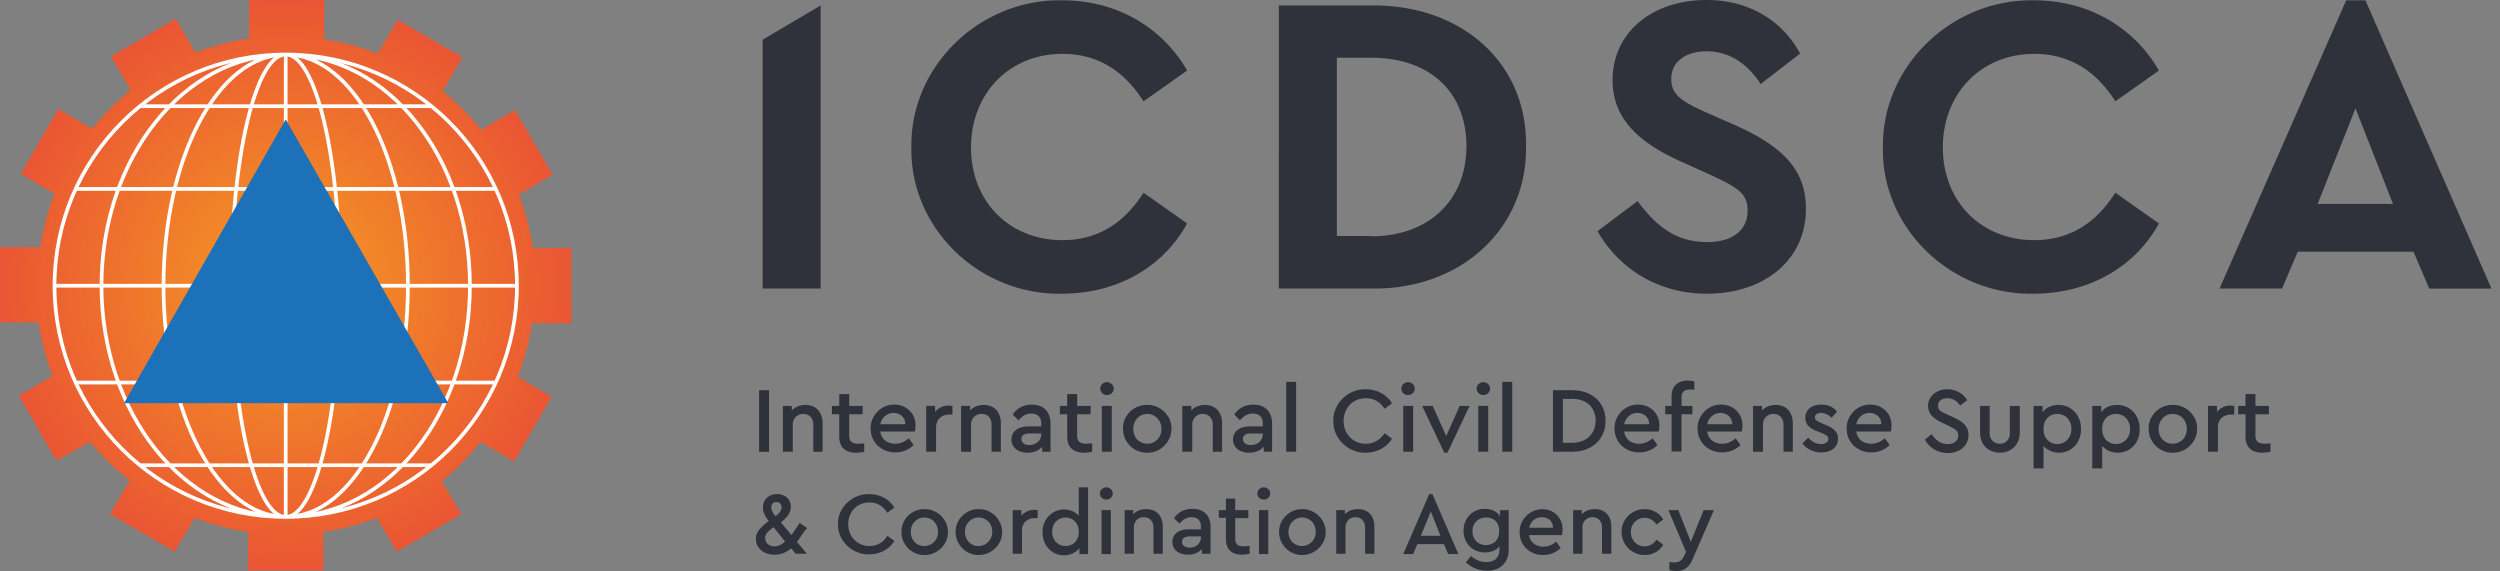 <svg width="175" height="40" viewBox="0 0 175 40" fill="none" xmlns="http://www.w3.org/2000/svg"><rect x="0" y="0" width="175" height="40" fill="#808080" stroke="none"/><path d="M74.369.022c3.748 0 6.957 1.84 8.73 4.916l-3.052 2.154c-1.414-2.222-3.3-3.321-5.678-3.321-3.704 0-6.397 2.76-6.397 6.553s2.693 6.486 6.397 6.486c2.379 0 4.264-1.1 5.678-3.321l3.052 2.154c-1.706 3.097-4.937 4.915-8.753 4.915-5.813.113-10.66-4.6-10.548-10.256C63.708 4.623 68.6-.09 74.368.022zm15.15.36h6.485c6.285-.068 10.908 3.995 10.818 9.852.09 5.746-4.533 10.055-10.818 9.965h-6.486V.382zm6.463 16.159c3.995 0 6.666-2.491 6.666-6.307 0-3.838-2.604-6.194-6.666-6.194H93.58v12.478h2.402v.023zm18.651-2.469c1.301 1.773 2.693 2.873 4.87 2.873 1.773 0 2.828-.83 2.828-2.2 0-1.167-.629-1.593-2.514-2.468l-2.132-.965c-3.03-1.347-4.803-3.053-4.803-5.701 0-3.39 2.828-5.611 6.576-5.611 3.03 0 5.319 1.481 6.553 3.748l-2.76 2.132c-1.01-1.526-2.289-2.289-3.793-2.289-1.414 0-2.469.696-2.469 1.93 0 1.055.629 1.526 2.312 2.29l2.244.987c3.322 1.504 4.87 3.142 4.87 5.813 0 3.636-2.962 5.947-6.935 5.947-3.366 0-6.127-1.705-7.653-4.376l2.806-2.11zM142.395.022c3.748 0 6.958 1.84 8.731 4.916l-3.052 2.154c-1.414-2.222-3.3-3.321-5.679-3.321-3.703 0-6.396 2.76-6.396 6.553s2.693 6.486 6.396 6.486c2.379 0 4.265-1.1 5.679-3.321l3.052 2.154c-1.706 3.097-4.96 4.915-8.776 4.915-5.79.113-10.66-4.6-10.548-10.256-.067-5.679 4.825-10.392 10.593-10.28zm26.551 17.596h-8.102l-1.1 2.581h-4.376L164.233.022h1.347L174.4 20.2h-4.354l-1.1-2.58zm-4.062-10.032l-2.649 6.688h5.275l-2.626-6.688zM53.137 27.314h.696v4.31h-.696v-4.31zm4.489 4.31h-.696v-1.909c0-.448-.292-.74-.696-.74a.72.72 0 00-.74.74v1.908h-.696v-3.21h.628v.315c.247-.247.561-.382.965-.382.74 0 1.19.517 1.19 1.28v1.997h.045zm2.873 0a2.892 2.892 0 01-.562.066c-.74 0-1.19-.359-1.19-1.122v-1.57h-.515v-.584h.516v-.83h.696v.83h.942v.583h-.942v1.504c0 .404.224.561.628.561.09 0 .224-.023.426-.023v.584zm1.122-1.392c.09.516.493.83 1.054.83.337 0 .651-.135.943-.382l.337.472c-.36.336-.786.516-1.28.516-.987 0-1.728-.718-1.728-1.66-.022-.921.741-1.707 1.661-1.684.853 0 1.481.628 1.481 1.459 0 .134-.022.269-.044.426H61.62v.023zm1.75-.54c0-.493-.381-.785-.83-.785-.449 0-.808.315-.92.786h1.75zm3.3-.672h-.203c-.538 0-.942.314-.942.897v1.706h-.696v-3.21h.629v.427a1.16 1.16 0 01.942-.449c.09 0 .18.023.27.023v.606zm3.41 2.603h-.672v-1.908c0-.448-.27-.74-.696-.74a.72.72 0 00-.74.74v1.908h-.697v-3.21h.629v.315c.247-.247.561-.382.965-.382.74 0 1.19.517 1.19 1.28v1.997h.022zm3.502 0h-.628v-.359c-.225.27-.584.426-1.033.426-.673 0-1.122-.381-1.122-.92 0-.56.449-.92 1.19-.92h.897v-.202c0-.449-.246-.696-.695-.696-.36 0-.629.157-.898.472l-.404-.404c.314-.472.785-.696 1.347-.696.785 0 1.301.471 1.301 1.346v1.953h.045zm-.696-1.28h-.83c-.36 0-.561.136-.561.382 0 .27.224.427.56.427.472 0 .831-.315.831-.763v-.045zm3.569 1.28a2.892 2.892 0 01-.561.067c-.74 0-1.19-.359-1.19-1.122v-1.57h-.516v-.584h.516v-.83h.696v.83h.943v.583H75.4v1.504c0 .404.225.561.629.561.09 0 .224-.023.426-.023v.584zm1.032-4.87c.247 0 .472.202.472.449a.456.456 0 01-.472.449.456.456 0 01-.471-.45c0-.246.202-.448.471-.448zm-.359 1.66h.696v3.21h-.696v-3.21zm3.165-.067c.942-.022 1.728.763 1.706 1.661.022.898-.764 1.706-1.706 1.683a1.667 1.667 0 01-1.683-1.683c-.023-.92.763-1.683 1.683-1.66zm.022.629c-.56 0-.987.449-.987 1.055 0 .606.426 1.032.987 1.032.561 0 .988-.449.988-1.032 0-.606-.45-1.055-.988-1.055zm5.274 2.648h-.695v-1.908c0-.448-.292-.74-.696-.74a.72.72 0 00-.74.74v1.908h-.697v-3.21h.629v.315c.247-.247.561-.382.965-.382.74 0 1.19.517 1.19 1.28v1.997h.044zm3.502 0h-.629v-.359c-.224.27-.583.426-1.032.426-.674 0-1.122-.381-1.122-.92 0-.56.448-.92 1.19-.92h.897v-.202c0-.449-.247-.696-.696-.696-.359 0-.628.157-.898.472l-.404-.404c.315-.472.786-.696 1.347-.696.786 0 1.302.471 1.302 1.346v1.953h.045zm-.696-1.28h-.83c-.36 0-.562.136-.562.382 0 .27.225.427.561.427.472 0 .83-.315.83-.763v-.045zm1.638-3.613h.696v4.893h-.696V26.73zm5.566.517c.786 0 1.482.381 1.84.987l-.516.382c-.314-.472-.74-.741-1.324-.741-.875 0-1.548.673-1.548 1.593 0 .92.673 1.594 1.548 1.594.561 0 1.01-.27 1.325-.74l.516.38c-.36.607-1.055.988-1.84.988-1.235.023-2.29-.987-2.267-2.222-.023-1.234 1.032-2.244 2.266-2.221zm2.963-.494c.247 0 .471.202.471.449a.456.456 0 01-.471.449.456.456 0 01-.472-.45c0-.246.225-.448.472-.448zm-.337 1.66h.696v3.21h-.696v-3.21zm4.646 0l-1.549 3.277h-.224l-1.549-3.276h.741l.943 2.11.942-2.11h.696zm.965-1.66c.247 0 .471.202.471.449a.455.455 0 01-.471.449.455.455 0 01-.471-.45c0-.246.202-.448.471-.448zm-.359 1.66h.696v3.21h-.696v-3.21zm1.683-1.683h.696v4.893h-.696V26.73zm3.546.584h1.347c1.414 0 2.334.875 2.334 2.154 0 1.257-.942 2.155-2.334 2.155h-1.347v-4.31zm1.347 3.68c.988 0 1.638-.628 1.638-1.548s-.628-1.526-1.638-1.526h-.651v3.075h.651zm3.636-.762c.09.516.494.83 1.055.83.336 0 .651-.135.942-.382l.337.472a1.818 1.818 0 01-1.279.516c-.988 0-1.728-.718-1.728-1.66-.023-.921.74-1.707 1.66-1.684.853 0 1.482.628 1.482 1.459 0 .134-.023.269-.045.426h-2.424v.023zm1.75-.54c0-.493-.381-.785-.83-.785-.449 0-.808.315-.92.786h1.75zm2.267-1.278h.763v.583h-.763v2.604h-.695v-2.604h-.449v-.583h.449v-.651c0-.74.426-1.122 1.144-1.122.18 0 .314.022.449.067v.584c-.112-.023-.202-.023-.269-.023-.427 0-.629.135-.629.561v.584zm1.796 1.818c.09.516.494.83 1.055.83.336 0 .65-.135.942-.382l.337.472a1.818 1.818 0 01-1.279.516c-.988 0-1.729-.718-1.729-1.66-.022-.921.741-1.707 1.661-1.684.853 0 1.482.628 1.482 1.459 0 .134-.023.269-.045.426h-2.424v.023zm1.75-.54c0-.493-.381-.785-.83-.785-.449 0-.808.315-.92.786h1.75zm4.265 1.931h-.674v-1.908c0-.448-.291-.74-.695-.74a.72.72 0 00-.741.74v1.908h-.696v-3.21h.629v.315c.247-.247.561-.382.965-.382.74 0 1.189.517 1.189 1.28v1.997h.023zm1.055-.987c.269.291.561.448.897.448.292 0 .516-.134.516-.359 0-.18-.134-.269-.448-.404l-.337-.134c-.561-.225-.83-.494-.83-.943 0-.584.471-.92 1.122-.92.471 0 .83.157 1.099.494l-.381.426c-.202-.202-.471-.337-.741-.337-.269 0-.426.113-.426.315 0 .157.112.246.426.381l.314.135c.606.247.876.516.876.965a.853.853 0 01-.337.718c-.224.18-.516.247-.853.247-.538 0-1.01-.247-1.301-.628l.404-.404zm3.366-.404c.09.516.494.83 1.055.83.337 0 .651-.135.943-.382l.336.472a1.816 1.816 0 01-1.279.516c-.988 0-1.728-.718-1.728-1.66-.023-.921.74-1.707 1.661-1.684.852 0 1.481.628 1.481 1.459 0 .134-.023.269-.045.426h-2.424v.023zm1.751-.54c0-.493-.382-.785-.831-.785-.449 0-.808.315-.92.786h1.751zm3.523.697c.292.426.629.695 1.122.695.449 0 .741-.224.741-.606 0-.314-.179-.426-.628-.65l-.472-.225c-.628-.292-1.01-.628-1.01-1.19 0-.695.606-1.166 1.347-1.166.606 0 1.122.314 1.392.763l-.494.381c-.225-.336-.539-.516-.898-.516s-.651.18-.651.516c.023.337.18.404.606.606l.494.225c.696.314 1.032.65 1.032 1.234 0 .74-.606 1.257-1.436 1.257-.696 0-1.302-.36-1.616-.943l.471-.381zm3.389-1.975h.674v1.907c0 .45.314.741.718.741.404 0 .696-.292.696-.74v-1.908h.695v1.862c0 .853-.606 1.414-1.391 1.414-.808 0-1.392-.56-1.392-1.414v-1.862zm5.521 3.276c-.426 0-.808-.18-1.077-.47v1.57h-.696v-4.376h.629v.448c.224-.336.651-.516 1.122-.516.898 0 1.571.718 1.571 1.661.022.965-.651 1.683-1.549 1.683zm-.112-2.715c-.494 0-.965.336-.965 1.055 0 .695.471 1.054.965 1.054.539 0 .988-.426.988-1.054 0-.629-.427-1.055-.988-1.055zm4.22 2.715c-.427 0-.808-.18-1.078-.47v1.57h-.695v-4.376h.628v.448c.224-.336.651-.516 1.122-.516.898 0 1.571.718 1.571 1.661.023.965-.628 1.683-1.548 1.683zm-.113-2.715c-.493 0-.965.336-.965 1.055 0 .695.472 1.054.965 1.054.539 0 .988-.426.988-1.054 0-.629-.427-1.055-.988-1.055zm3.973-.629c.943-.022 1.728.763 1.706 1.661.022.898-.763 1.706-1.706 1.683-.92.023-1.706-.763-1.683-1.683-.023-.92.763-1.683 1.683-1.66zm0 .629c-.561 0-.988.449-.988 1.055 0 .606.427 1.032.988 1.032.561 0 .987-.449.987-1.032 0-.606-.426-1.055-.987-1.055zm4.309.045h-.202c-.539 0-.943.314-.943.897v1.706h-.695v-3.21h.628v.427a1.16 1.16 0 01.943-.449c.09 0 .179.023.269.023v.606zm2.536 2.603a2.888 2.888 0 01-.561.067c-.74 0-1.189-.359-1.189-1.122v-1.57h-.517v-.584h.517v-.83h.695v.83h.943v.583h-.943v1.504c0 .404.225.561.629.561.09 0 .224-.023.426-.023v.584zM56.301 37.19c-.246.36-.404.606-.516.74l.696.831h-.785l-.315-.381c-.336.291-.695.449-1.167.449-.763 0-1.301-.472-1.301-1.1 0-.225.067-.427.202-.606.134-.18.359-.404.695-.651-.27-.36-.404-.628-.404-.943 0-.56.404-.942.988-.942.56 0 .965.359.965.875 0 .382-.202.718-.696 1.1l.74.897c.046-.067.18-.269.382-.56.045-.068.113-.18.202-.292l.517.359-.203.224zm-2.154-.292c-.224.18-.382.315-.471.427a.551.551 0 00-.113.336c0 .337.27.584.651.584.247 0 .494-.112.74-.337l-.807-1.01zm.135-.763c.314-.247.426-.404.426-.628 0-.225-.135-.36-.36-.36-.224 0-.358.135-.358.382 0 .18.09.337.292.606zm6.553-1.548c.763 0 1.414.359 1.773.942l-.494.36c-.291-.45-.718-.719-1.256-.719-.853 0-1.482.651-1.482 1.526 0 .876.651 1.526 1.482 1.526.538 0 .965-.246 1.256-.718l.494.36c-.359.583-1.01.942-1.773.942-1.167.023-2.2-.943-2.177-2.132-.022-1.145 1.01-2.11 2.177-2.087zm3.883 1.055c.898-.023 1.638.74 1.638 1.593.023.875-.74 1.616-1.638 1.616-.875.022-1.639-.74-1.616-1.616-.022-.875.718-1.616 1.616-1.593zm0 .583c-.539 0-.965.426-.965 1.01 0 .561.404.987.942.987.54 0 .966-.426.966-.987 0-.561-.404-1.01-.943-1.01zm3.793-.583c.898-.023 1.638.74 1.638 1.593.023.875-.74 1.616-1.638 1.616-.876.022-1.638-.74-1.616-1.616-.022-.875.74-1.616 1.616-1.593zm0 .583c-.539 0-.965.426-.965 1.01 0 .561.404.987.942.987.539 0 .966-.426.966-.987.022-.561-.404-1.01-.943-1.01zm4.13.045h-.203c-.516 0-.897.314-.897.853v1.638h-.651v-3.052h.606v.404a1.15 1.15 0 01.898-.427c.09 0 .18.023.246.023v.56zm3.523-2.177v4.69h-.606v-.426c-.224.314-.628.516-1.077.516-.853 0-1.504-.695-1.504-1.593-.022-.898.651-1.616 1.504-1.616.426 0 .785.157 1.032.449v-1.998h.651v-.022zm-1.57 2.132c-.517 0-.944.404-.944.988 0 .583.404 1.01.943 1.01.471 0 .92-.337.92-.988 0-.65-.449-1.01-.92-1.01zm2.85-2.11c.246 0 .448.202.448.427 0 .247-.202.426-.449.426-.246 0-.448-.18-.448-.426 0-.225.201-.427.448-.427zm-.337 1.594h.65v3.075h-.65v-3.075zm4.287 3.052h-.651v-1.84c0-.427-.27-.718-.674-.718s-.695.291-.695.718v1.84h-.651v-3.052h.606V36c.224-.247.538-.36.92-.36.718 0 1.145.494 1.145 1.212v1.908zm3.344 0h-.606v-.337c-.225.27-.562.404-.988.404-.65 0-1.077-.359-1.077-.897 0-.539.426-.876 1.122-.876h.875v-.202c0-.426-.247-.65-.65-.65-.337 0-.584.157-.853.448l-.382-.381c.314-.449.763-.651 1.302-.651.763 0 1.257.449 1.257 1.28v1.862zm-.674-1.212h-.785c-.36 0-.539.135-.539.382s.225.404.539.404c.449 0 .785-.315.785-.719v-.067zm3.412 1.212a2.52 2.52 0 01-.539.068c-.696 0-1.122-.36-1.122-1.078v-1.504h-.494v-.538h.494V34.9h.65v.808h.92v.56h-.92v1.437c0 .404.203.539.607.539.09 0 .224-.023.404-.023v.54zm.987-4.646c.247 0 .45.202.45.427 0 .247-.203.426-.45.426s-.449-.18-.449-.426c0-.225.202-.427.45-.427zm-.336 1.594h.65v3.075h-.65v-3.075zm3.03-.067c.897-.023 1.638.74 1.638 1.593.022.875-.74 1.616-1.639 1.616-.875.022-1.638-.74-1.616-1.616-.022-.875.741-1.616 1.616-1.593zm0 .583c-.54 0-.966.426-.966 1.01 0 .561.404.987.943.987.539 0 .965-.426.965-.987.022-.561-.404-1.01-.943-1.01zm5.05 2.536h-.652v-1.84c0-.427-.269-.718-.673-.718s-.696.291-.696.718v1.84h-.65v-3.052h.605V36c.225-.247.54-.36.92-.36.719 0 1.145.494 1.145 1.212v1.908zm4.87-.673h-1.863l-.292.696h-.696l1.818-4.197h.225l1.818 4.197h-.719l-.291-.696zm-.921-2.29l-.695 1.706h1.369l-.674-1.705zm5.454-.09v2.739c0 .965-.606 1.504-1.526 1.504-.606 0-1.1-.247-1.481-.584l.359-.449c.336.27.651.427 1.077.427.561 0 .92-.292.92-.876v-.224c-.224.292-.606.426-1.032.426-.853 0-1.481-.65-1.481-1.526 0-.875.65-1.526 1.481-1.526.471 0 .853.18 1.077.516v-.426h.606zm-1.593.517c-.27 0-.494.09-.674.27-.179.179-.269.403-.269.695 0 .292.09.516.269.696.18.18.404.27.674.27.247 0 .471-.09.651-.248.179-.18.269-.404.269-.718.022-.65-.404-.965-.92-.965zm3.007 1.234c.09.494.471.808 1.01.808.314 0 .628-.112.898-.359l.314.45a1.729 1.729 0 01-1.234.493c-.943 0-1.639-.696-1.639-1.594-.022-.875.718-1.615 1.594-1.615.808 0 1.414.605 1.414 1.413 0 .135-.023.27-.045.404h-2.312zm1.683-.516c0-.471-.359-.74-.785-.74-.427 0-.786.291-.875.74h1.66zm4.085 1.818h-.651v-1.84c0-.427-.269-.718-.673-.718s-.696.291-.696.718v1.84h-.651v-3.052h.606V36c.225-.247.539-.36.921-.36.718 0 1.144.494 1.144 1.212v1.908zm2.334-3.12c.561 0 1.033.27 1.302.719l-.471.359c-.225-.314-.494-.472-.831-.472-.538 0-.965.427-.965.988 0 .561.404 1.01.965 1.01.314 0 .606-.157.831-.471l.471.359c-.269.449-.741.718-1.302.718a1.61 1.61 0 01-1.616-1.616c-.022-.875.741-1.616 1.616-1.593zm4.848.068l-1.481 3.411c-.247.584-.606.853-1.122.853-.18 0-.337-.022-.517-.067v-.561c.202.022.315.022.36.022.314 0 .516-.112.673-.449l.134-.291-1.234-2.918h.696l.875 2.222.898-2.222h.718zM53.384 2.783v17.416h4.062V.382l-4.062 2.401z" fill="#2F323A"/><path d="M40 22.632v-5.264h-2.697a17.453 17.453 0 00-.987-3.75l2.368-1.381-2.631-4.54-2.369 1.382a17.429 17.429 0 00-2.697-2.697l1.381-2.369-4.54-2.631-1.38 2.368a17.456 17.456 0 00-3.75-.987V0h-5.264v2.697a17.456 17.456 0 00-3.75.987l-1.381-2.368-4.54 2.631 1.382 2.369a17.43 17.43 0 00-2.698 2.697L4.08 7.632l-2.632 4.54 2.369 1.38a17.456 17.456 0 00-.987 3.75H0v5.264h2.697c.198 1.316.527 2.566.987 3.75l-2.368 1.381 2.631 4.54 2.369-1.316c.79.987 1.71 1.908 2.763 2.697l-1.382 2.369 4.54 2.631 1.381-2.368c1.185.46 2.435.79 3.75.987v2.697h5.264v-2.697a17.453 17.453 0 003.75-.987l1.381 2.368 4.54-2.631-1.382-2.303c.987-.79 1.908-1.71 2.697-2.763l2.369 1.382 2.631-4.54-2.368-1.381c.46-1.185.79-2.435.987-3.75H40z" fill="url(#paint0_radial)"/><path d="M20 36.184V3.816v32.368zM9.803 32.566h20.394H9.803zm-4.474-5.79h29.342H5.33zM3.816 20h32.237H3.816zm1.513-6.776h29.474H5.329zm4.474-5.79h20.394H9.803zM28.553 20c0 8.947-3.816 16.184-8.553 16.184-4.737 0-8.553-7.237-8.553-16.184 0-8.947 3.816-16.184 8.553-16.184 4.737 0 8.553 7.237 8.553 16.184zm-4.737 0c0 8.947-1.71 16.184-3.816 16.184-2.105 0-3.816-7.237-3.816-16.184 0-8.947 1.71-16.184 3.816-16.184 2.105 0 3.816 7.237 3.816 16.184zm9.079 0c0 8.947-5.724 16.184-12.895 16.184-7.105 0-12.895-7.237-12.895-16.184 0-8.947 5.79-16.184 12.895-16.184 7.171 0 12.895 7.237 12.895 16.184zm3.29 0c0 8.947-7.238 16.184-16.185 16.184S3.816 28.947 3.816 20c0-8.947 7.237-16.184 16.184-16.184 8.947 0 16.184 7.237 16.184 16.184z" stroke="#fff" stroke-width=".26" stroke-miterlimit="10"/><path d="M20 8.355L8.684 28.224h22.698L20 8.355z" fill="#1D71B8"/><defs><radialGradient id="paint0_radial" cx="0" cy="0" r="1" gradientUnits="userSpaceOnUse" gradientTransform="translate(20.009 20.008) scale(20.009)"><stop stop-color="#F59C23"/><stop offset="1" stop-color="#EA5533"/></radialGradient></defs></svg>
